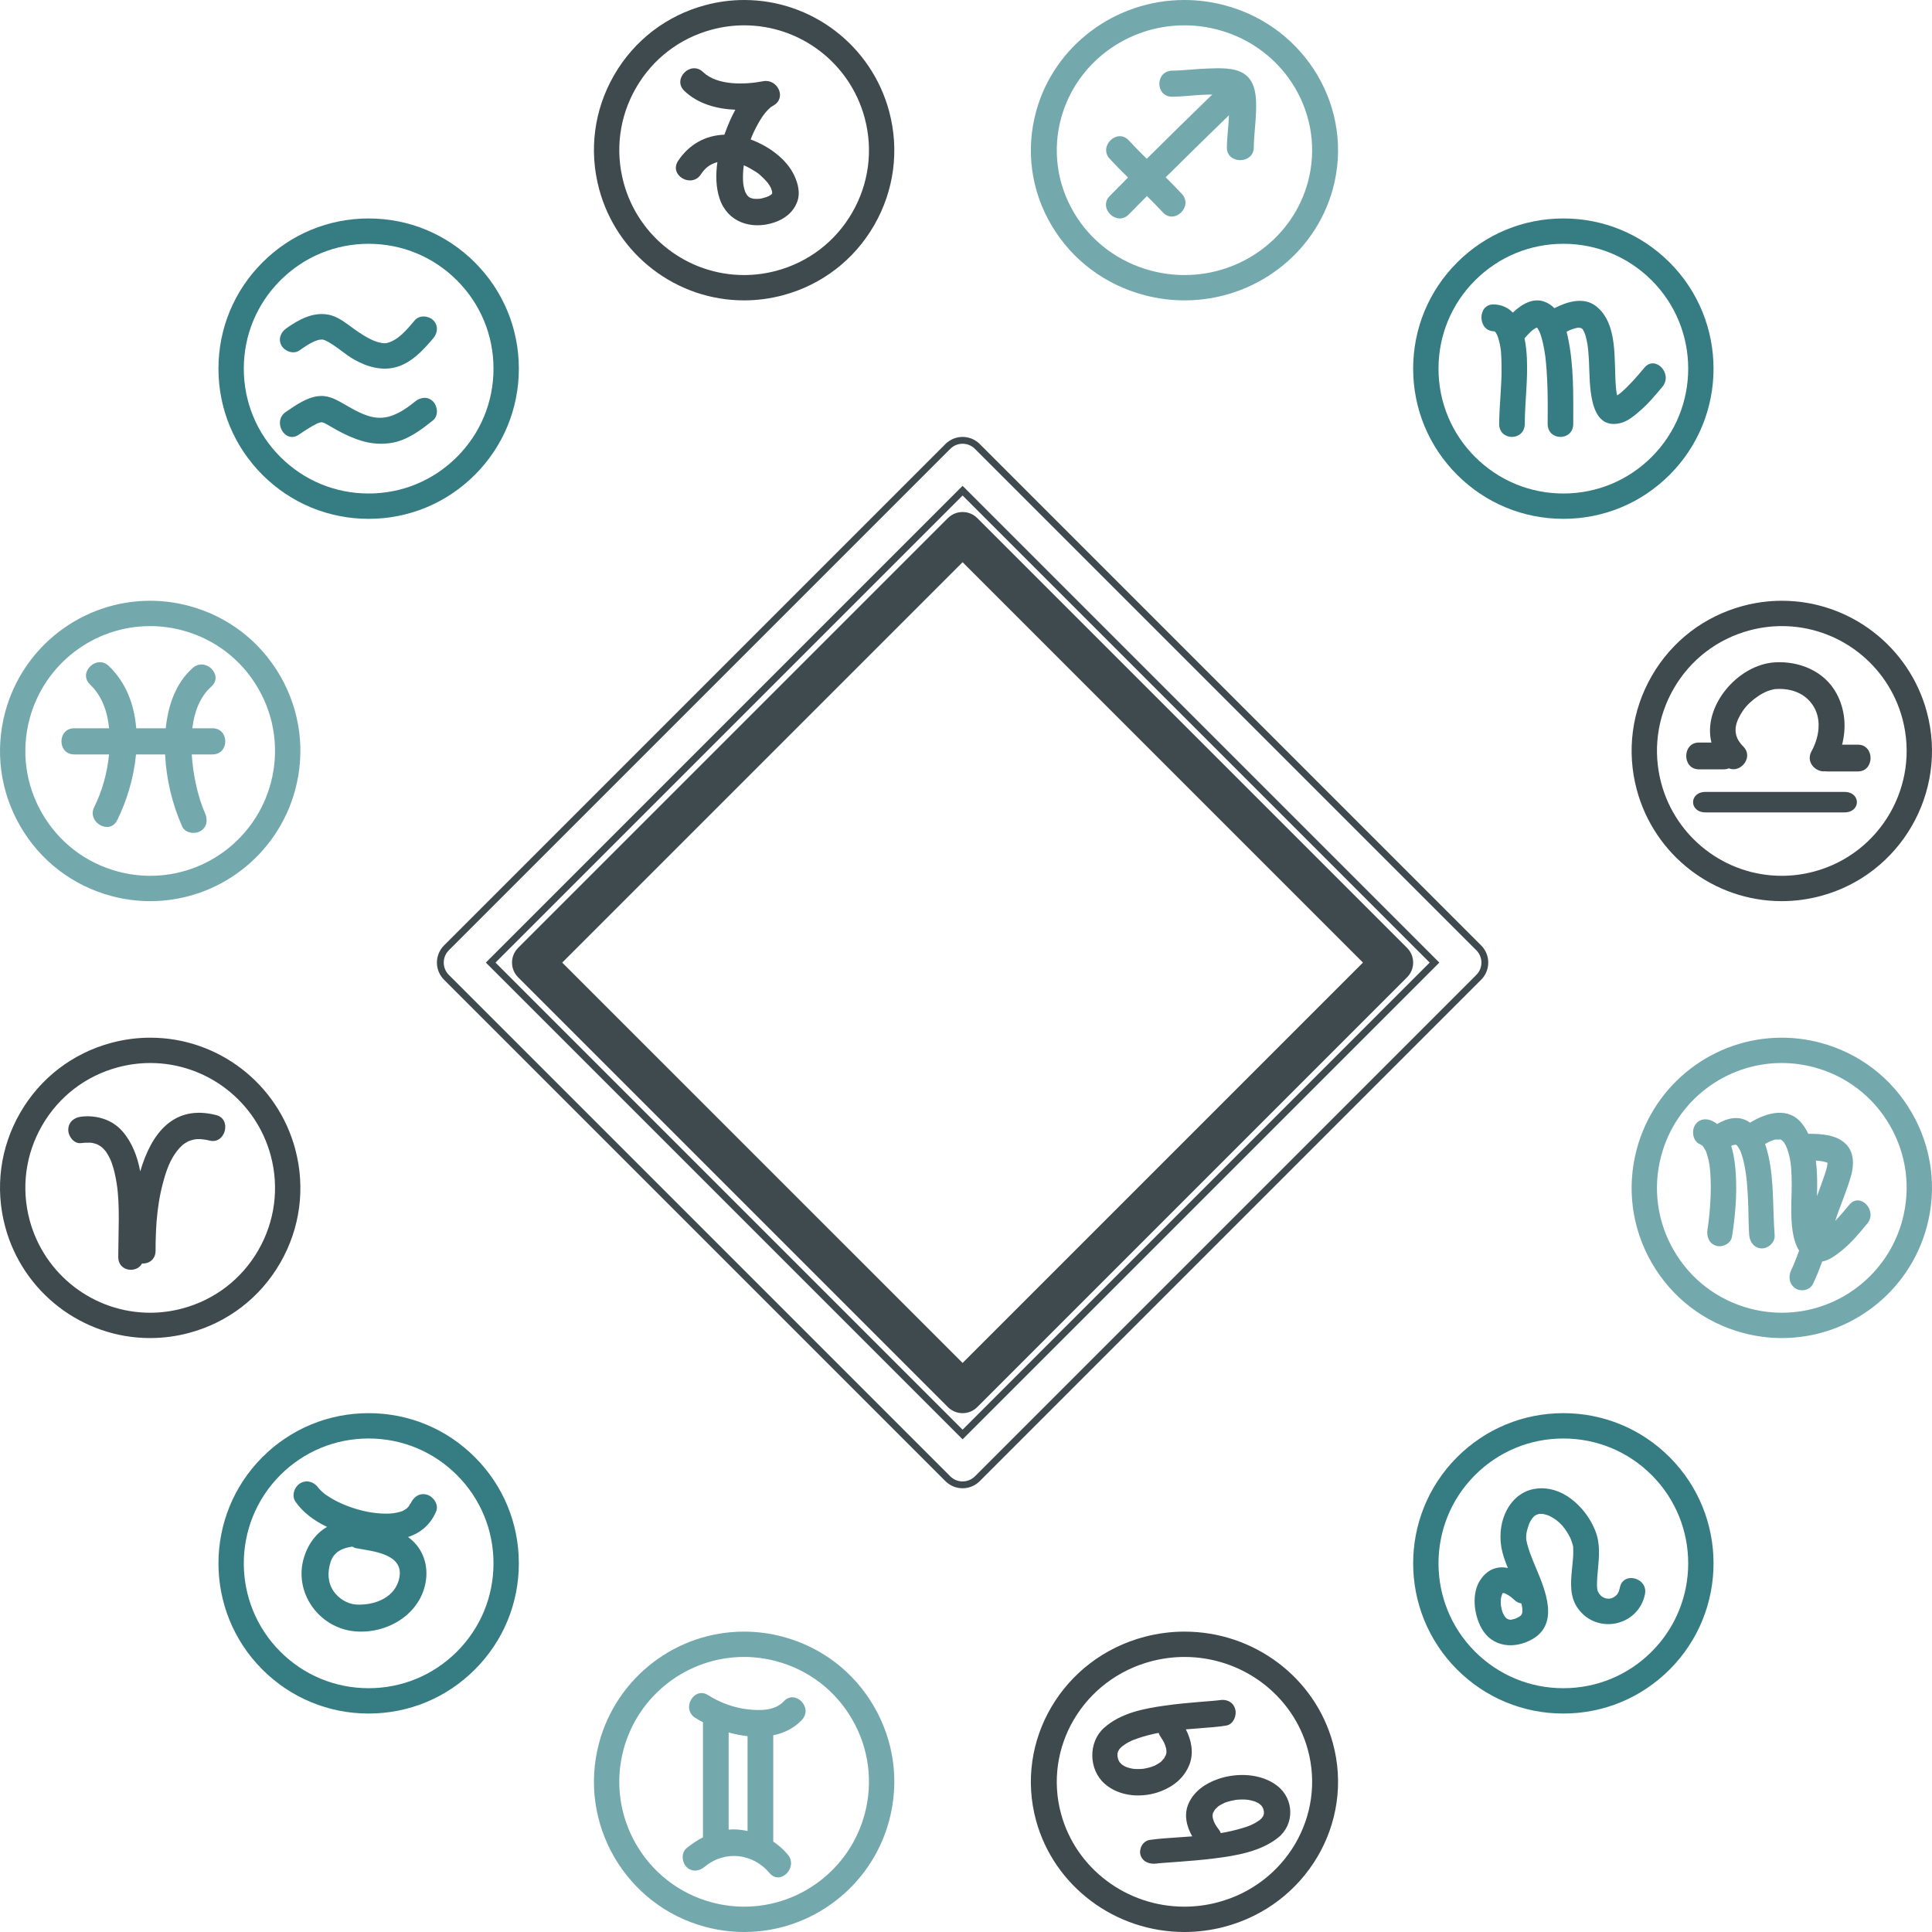 <svg width="283" height="283" viewBox="0 0 283 283" fill="none" xmlns="http://www.w3.org/2000/svg">
<path d="M216.07 41.068C219.526 37.614 224.119 35.712 229.005 35.712C233.892 35.712 238.485 37.614 241.94 41.068C249.072 48.199 249.072 59.801 241.94 66.932C238.485 70.385 233.892 72.288 229.005 72.288C224.119 72.288 219.526 70.385 216.07 66.932C212.615 63.477 210.713 58.885 210.713 54C210.713 49.115 212.615 44.523 216.07 41.068ZM229.005 76C234.883 76 240.409 73.712 244.565 69.556C253.145 60.978 253.145 47.022 244.565 38.444C240.409 34.288 234.883 32 229.005 32C223.127 32 217.601 34.288 213.445 38.444C209.289 42.599 207 48.123 207 54C207 59.876 209.289 65.401 213.445 69.556C217.601 73.712 223.127 76 229.005 76Z" fill="#367D83"/>
<path d="M155.442 17.268C157.629 9.286 165.051 3.711 173.491 3.711C175.12 3.711 176.753 3.922 178.343 4.339C188.302 6.948 194.234 16.994 191.565 26.732C189.378 34.714 181.956 40.289 173.516 40.289C171.887 40.289 170.254 40.078 168.664 39.661C163.839 38.397 159.807 35.372 157.31 31.142C154.813 26.913 154.149 21.985 155.442 17.268ZM167.681 43.246C169.593 43.746 171.555 44 173.516 44C183.671 44 192.6 37.295 195.231 27.693C198.441 15.979 191.306 3.894 179.325 0.755C177.414 0.254 175.451 0 173.491 0C163.336 0 154.407 6.706 151.776 16.307C150.221 21.982 151.019 27.91 154.023 32.998C157.027 38.086 161.878 41.725 167.681 43.246Z" fill="#73A9AD"/>
<path d="M93.169 12.858C95.61 8.629 99.552 5.603 104.268 4.339C105.824 3.922 107.42 3.711 109.012 3.711C117.263 3.711 124.519 9.286 126.657 17.268C127.921 21.985 127.272 26.913 124.831 31.142C122.389 35.372 118.448 38.397 113.731 39.661C112.176 40.078 110.58 40.289 108.987 40.289C100.737 40.289 93.481 34.714 91.342 26.732C90.079 22.015 90.727 17.088 93.169 12.858ZM108.987 44C110.904 44 112.823 43.746 114.691 43.246C120.365 41.725 125.107 38.086 128.044 32.998C130.981 27.91 131.761 21.982 130.241 16.307C127.669 6.706 118.939 0 109.012 0C107.096 0 105.176 0.254 103.308 0.755C97.635 2.276 92.892 5.914 89.955 11.002C87.018 16.09 86.239 22.018 87.759 27.693C90.331 37.295 99.06 44 108.987 44Z" fill="#3F4A4E"/>
<path d="M41.068 41.068C44.523 37.614 49.115 35.712 54 35.712C58.885 35.712 63.477 37.614 66.932 41.068C70.386 44.523 72.288 49.115 72.288 54C72.288 58.885 70.385 63.477 66.932 66.932C63.477 70.385 58.885 72.288 54 72.288C49.115 72.288 44.523 70.385 41.068 66.932C37.614 63.477 35.712 58.885 35.712 54C35.712 49.115 37.614 44.523 41.068 41.068ZM54 76C59.876 76 65.401 73.712 69.556 69.556C73.712 65.401 76 59.876 76 54C76 48.123 73.712 42.599 69.556 38.444C65.401 34.288 59.876 32 54 32C48.124 32 42.599 34.288 38.444 38.444C34.288 42.599 32 48.123 32 54C32 59.876 34.288 65.401 38.444 69.556C42.599 73.712 48.124 76 54 76Z" fill="#367D83"/>
<path d="M4.343 105.268C6.481 97.286 13.736 91.711 21.987 91.711C23.58 91.711 25.176 91.922 26.732 92.339C31.448 93.603 35.39 96.628 37.831 100.858C40.273 105.088 40.921 110.015 39.658 114.732C37.519 122.715 30.263 128.289 22.013 128.289C20.42 128.289 18.823 128.078 17.268 127.661C12.552 126.397 8.61 123.372 6.169 119.142C3.727 114.913 3.079 109.985 4.343 105.268ZM16.308 131.245C18.177 131.746 20.096 132 22.013 132C31.94 132 40.669 125.295 43.241 115.693C44.762 110.018 43.981 104.091 41.044 99.002C38.107 93.914 33.365 90.275 27.692 88.755C25.823 88.254 23.904 88 21.987 88C12.061 88 3.331 94.706 0.759 104.307C-0.761 109.982 0.019 115.909 2.955 120.997C5.892 126.086 10.634 129.725 16.308 131.245Z" fill="#73A9AD"/>
<path d="M26.732 191.661C25.176 192.078 23.58 192.289 21.987 192.289C13.736 192.289 6.481 186.714 4.343 178.732C3.079 174.015 3.727 169.088 6.169 164.859C8.61 160.629 12.552 157.603 17.268 156.34C18.823 155.923 20.419 155.711 22.013 155.711C30.263 155.711 37.519 161.286 39.658 169.268C40.921 173.986 40.273 178.913 37.832 183.142C35.39 187.372 31.448 190.397 26.732 191.661ZM41.044 184.998C43.981 179.91 44.762 173.982 43.241 168.307C40.669 158.706 31.94 152 22.013 152C20.096 152 18.177 152.254 16.308 152.755C10.634 154.276 5.892 157.915 2.955 163.003C0.019 168.091 -0.761 174.018 0.759 179.693C3.331 189.294 12.061 196 21.987 196C23.904 196 25.824 195.746 27.692 195.246C33.365 193.725 38.107 190.086 41.044 184.998Z" fill="#3F4A4E"/>
<path d="M66.93 241.932C63.475 245.386 58.881 247.289 53.995 247.289C49.108 247.289 44.515 245.386 41.06 241.932C33.928 234.801 33.928 223.199 41.06 216.068C44.515 212.614 49.108 210.711 53.995 210.711C58.881 210.711 63.475 212.614 66.93 216.068C70.385 219.522 72.287 224.115 72.287 229C72.287 233.885 70.385 238.478 66.93 241.932ZM53.995 207C48.117 207 42.591 209.288 38.435 213.443C29.855 222.022 29.855 235.979 38.435 244.557C42.591 248.712 48.117 251 53.995 251C59.873 251 65.399 248.712 69.555 244.557C73.711 240.402 76 234.877 76 229C76 223.123 73.711 217.599 69.555 213.443C65.399 209.288 59.873 207 53.995 207Z" fill="#367D83"/>
<path d="M126.657 265.732C124.518 273.715 117.261 279.289 109.009 279.289C107.416 279.289 105.82 279.078 104.264 278.661C94.526 276.052 88.727 266.007 91.336 256.268C93.475 248.286 100.732 242.711 108.984 242.711C110.577 242.711 112.173 242.922 113.728 243.339C118.446 244.603 122.389 247.628 124.83 251.859C127.273 256.088 127.921 261.015 126.657 265.732ZM114.689 239.755C112.82 239.254 110.901 239 108.984 239C99.055 239 90.325 245.706 87.752 255.307C84.613 267.022 91.59 279.107 103.304 282.245C105.173 282.746 107.092 283 109.009 283C118.937 283 127.669 276.295 130.241 266.693C131.761 261.018 130.981 255.091 128.044 250.002C125.107 244.914 120.364 241.275 114.689 239.755Z" fill="#73A9AD"/>
<path d="M178.341 278.661C176.75 279.078 175.117 279.289 173.487 279.289C165.046 279.289 157.623 273.715 155.435 265.732C152.766 255.994 158.699 245.948 168.66 243.339C170.25 242.922 171.883 242.711 173.513 242.711C181.954 242.711 189.377 248.286 191.564 256.268C194.233 266.006 188.301 276.052 178.341 278.661ZM173.513 239C171.552 239 169.588 239.254 167.678 239.755C155.695 242.894 148.559 254.978 151.769 266.693C154.401 276.295 163.332 283 173.487 283C175.448 283 177.411 282.746 179.323 282.245C191.305 279.106 198.442 267.022 195.231 255.307C192.599 245.706 183.669 239 173.513 239Z" fill="#3F4A4E"/>
<path d="M241.938 241.932C238.482 245.386 233.887 247.289 229 247.289C224.113 247.289 219.518 245.386 216.062 241.932C208.928 234.802 208.928 223.199 216.062 216.069C219.518 212.614 224.113 210.712 229 210.712C233.887 210.712 238.482 212.614 241.938 216.069C249.072 223.199 249.072 234.802 241.938 241.932ZM229 207C223.121 207 217.593 209.289 213.436 213.444C204.855 222.022 204.855 235.979 213.436 244.557C217.593 248.712 223.121 251 229 251C234.88 251 240.407 248.712 244.564 244.557C253.145 235.979 253.145 222.022 244.564 213.444C240.407 209.289 234.88 207 229 207Z" fill="#367D83"/>
<path d="M278.657 178.732C276.519 186.715 269.263 192.289 261.013 192.289C259.42 192.289 257.824 192.078 256.269 191.662C251.552 190.397 247.61 187.372 245.169 183.142C242.727 178.913 242.079 173.985 243.342 169.268C245.481 161.286 252.737 155.711 260.987 155.711C262.58 155.711 264.177 155.923 265.732 156.339C270.448 157.603 274.39 160.629 276.831 164.858C279.273 169.088 279.921 174.015 278.657 178.732ZM280.045 163.002C277.108 157.915 272.365 154.275 266.692 152.755C264.824 152.254 262.905 152 260.987 152C251.06 152 242.331 158.706 239.759 168.307C238.238 173.982 239.019 179.909 241.956 184.998C244.893 190.086 249.635 193.725 255.309 195.246C257.177 195.746 259.096 196 261.013 196C270.94 196 279.669 189.295 282.241 179.693C283.761 174.018 282.981 168.091 280.045 163.002Z" fill="#73A9AD"/>
<path d="M256.272 92.339C257.827 91.922 259.424 91.711 261.017 91.711C269.268 91.711 276.525 97.286 278.664 105.268C281.273 115.006 275.474 125.051 265.736 127.661C264.181 128.078 262.585 128.289 260.991 128.289C252.739 128.289 245.482 122.714 243.343 114.732C242.079 110.015 242.728 105.088 245.17 100.858C247.612 96.628 251.554 93.603 256.272 92.339ZM241.956 99.002C239.019 104.091 238.238 110.018 239.759 115.693C242.332 125.295 251.062 132 260.991 132C262.908 132 264.828 131.746 266.696 131.246C278.411 128.106 285.387 116.021 282.248 104.307C279.675 94.706 270.945 88 261.017 88C259.099 88 257.18 88.254 255.312 88.755C249.636 90.275 244.894 93.914 241.956 99.002Z" fill="#3F4A4E"/>
<path d="M165.342 31.412C166.225 30.509 167.115 29.614 168.005 28.717C168.797 29.501 169.579 30.293 170.334 31.11C172.034 32.949 174.812 30.237 173.121 28.407C172.353 27.575 171.555 26.769 170.749 25.972C173.819 22.919 176.917 19.892 180.025 16.875C179.965 18.455 179.731 20.031 179.714 21.613C179.688 24.078 183.63 24.075 183.656 21.613C183.674 19.864 183.932 18.12 183.984 16.371C184.04 14.477 184.045 12.061 182.289 10.842C180.822 9.825 178.493 9.99 176.789 10.042C175.1 10.094 173.416 10.331 171.728 10.349C169.187 10.375 169.185 14.197 171.728 14.17C173.092 14.156 174.459 13.983 175.82 13.907C176.403 13.874 176.987 13.855 177.571 13.849C174.356 16.969 171.152 20.099 167.975 23.256C167.08 22.375 166.194 21.485 165.342 20.563C163.643 18.724 160.864 21.436 162.555 23.265C163.42 24.202 164.322 25.106 165.232 26.001C164.337 26.902 163.442 27.802 162.555 28.709C160.807 30.496 163.59 33.203 165.342 31.412Z" fill="#73A9AD"/>
<path d="M218.812 48.527L218.869 48.53L218.956 48.573L219.07 48.673L219.085 48.692C219.141 48.783 219.194 48.876 219.245 48.969L219.367 49.234C219.401 49.335 219.435 49.438 219.467 49.54C219.91 50.973 219.915 51.972 219.947 53.594C220 56.438 219.616 59.258 219.6 62.096C219.587 64.635 223.336 64.634 223.349 62.096C223.365 58.891 223.81 55.717 223.66 52.504C223.617 51.584 223.52 50.558 223.315 49.557C223.607 49.218 223.911 48.891 224.234 48.583C224.307 48.514 224.381 48.448 224.457 48.383L224.498 48.351C224.677 48.216 224.868 48.1 225.064 47.994L225.125 47.978L225.171 48.023L225.204 48.058L225.205 48.058C225.292 48.191 225.367 48.332 225.441 48.474C225.478 48.549 225.515 48.625 225.55 48.703L225.571 48.747C225.901 49.62 226.09 50.553 226.245 51.476C226.284 51.706 226.318 51.939 226.351 52.171L226.359 52.23C226.371 52.334 226.383 52.438 226.394 52.542C226.458 53.092 226.504 53.644 226.544 54.197C226.621 55.229 226.662 56.263 226.687 57.297C226.727 58.897 226.704 60.496 226.702 62.096C226.7 64.635 230.448 64.635 230.451 62.096C230.455 57.825 230.555 53.467 229.638 49.276C229.588 49.05 229.532 48.821 229.471 48.592L229.522 48.569C229.66 48.498 229.798 48.429 229.937 48.361L230.021 48.328C230.259 48.232 230.502 48.154 230.748 48.085C230.847 48.057 230.948 48.036 231.05 48.015C231.156 48.006 231.263 48.003 231.37 48.006C231.413 48.016 231.496 48.032 231.577 48.051L231.713 48.119L231.82 48.228L231.847 48.26L231.921 48.38C231.966 48.457 232.008 48.536 232.048 48.616C232.079 48.699 232.179 48.944 232.209 49.037C232.349 49.478 232.443 49.935 232.521 50.391C232.536 50.474 232.572 50.732 232.59 50.861C232.609 51.032 232.628 51.203 232.645 51.374C232.694 51.901 232.726 52.43 232.754 52.959C232.918 56.013 232.569 63.133 237.355 61.976C238.4 61.723 239.313 60.96 240.123 60.27C241.372 59.204 242.459 57.921 243.513 56.651C245.094 54.747 242.454 51.95 240.863 53.868C239.805 55.142 238.713 56.404 237.472 57.486L237.38 57.562C237.3 57.624 237.22 57.684 237.139 57.743C237.054 57.805 236.967 57.863 236.879 57.919C236.847 57.781 236.819 57.641 236.794 57.502C236.78 57.427 236.755 57.245 236.739 57.131C236.722 56.963 236.706 56.794 236.692 56.625C236.374 52.841 237.076 47.442 233.8 44.858C231.979 43.422 229.529 44.199 227.689 45.14C227.3 44.753 226.847 44.435 226.31 44.221C224.591 43.537 222.907 44.548 221.595 45.793C220.911 45.083 220.007 44.625 218.812 44.59C216.393 44.52 216.4 48.457 218.812 48.527Z" fill="#367D83"/>
<path d="M248.853 112.691H252.484C252.774 112.691 253.029 112.635 253.251 112.539C254.952 113.283 256.927 110.918 255.351 109.343C254.572 108.565 254.234 107.805 254.224 106.933C254.214 106.007 254.677 105.039 255.31 104.096C255.858 103.279 256.714 102.521 257.531 101.971C257.974 101.672 258.539 101.375 258.881 101.243C259.144 101.143 259.415 101.068 259.687 101C259.78 100.978 259.873 100.962 259.966 100.945C259.97 100.948 260.033 100.944 260.158 100.931C262.486 100.784 264.584 101.628 265.71 103.57C266.828 105.498 266.478 107.993 265.349 110.05C264.47 111.651 265.972 113.13 267.325 112.98C267.416 112.991 267.51 113 267.609 113H272.147C274.618 113 274.618 109.079 272.147 109.079H269.832C270.47 106.588 270.289 103.954 269.019 101.591C267.243 98.285 263.509 96.798 259.966 97.022C254.505 97.368 249.36 103.497 250.694 108.769H248.853C246.382 108.769 246.382 112.691 248.853 112.691Z" fill="#3F4A4E"/>
<path d="M270.168 116H249.832C247.389 116 247.389 119 249.832 119H270.168C272.611 119 272.611 116 270.168 116Z" fill="#3F4A4E"/>
<path d="M267.709 170.457C267.723 170.127 267.642 170.824 267.61 170.959C267.525 171.323 267.407 171.679 267.29 172.034C266.935 173.105 266.54 174.158 266.149 175.215C266.168 174.588 266.185 173.962 266.182 173.335C266.176 172.242 266.13 171.115 265.985 170.006C266.318 170.027 266.623 170.054 266.848 170.093C267.094 170.136 267.335 170.203 267.573 170.279L267.714 170.336L267.709 170.457ZM270.887 176.473C270.223 177.28 269.545 178.082 268.825 178.839C269.545 176.591 270.534 174.436 271.16 172.161C271.598 170.572 271.592 168.74 270.345 167.538C268.931 166.175 266.727 166.089 264.88 166.075C264.638 165.581 264.353 165.107 264.015 164.661C262.021 162.03 258.752 162.964 256.35 164.45L256.202 164.346C254.662 163.348 252.99 163.788 251.535 164.64C251.306 164.467 251.059 164.315 250.791 164.189C249.866 163.751 248.794 163.902 248.243 164.886C247.77 165.729 247.985 167.111 248.911 167.549C248.979 167.581 249.34 167.812 249.292 167.752C249.395 167.849 249.487 167.956 249.577 168.066C249.419 167.885 249.752 168.385 249.788 168.456C250.004 168.865 249.876 168.596 250.026 169.056C250.454 170.366 250.523 171.429 250.577 172.8C250.631 174.171 250.574 175.546 250.474 176.913C250.427 177.564 250.361 178.213 250.287 178.861C250.275 178.956 250.264 179.052 250.252 179.148L250.233 179.286C250.196 179.556 250.156 179.826 250.113 180.096C249.949 181.142 250.359 182.187 251.414 182.489C252.315 182.748 253.541 182.179 253.706 181.131C254.175 178.147 254.442 175.095 254.267 172.072C254.192 170.779 254.024 169.249 253.585 167.856L253.679 167.8L253.759 167.778C253.853 167.742 253.949 167.715 254.045 167.691L254.239 167.673L254.285 167.686L254.289 167.686L254.321 167.705L254.363 167.729L254.374 167.74L254.46 167.829C254.499 167.882 254.629 168.047 254.67 168.113C254.763 168.266 254.842 168.428 254.92 168.589L254.98 168.71L255.009 168.792C255.316 169.618 255.499 170.492 255.65 171.36C255.681 171.537 255.707 171.715 255.734 171.893C255.748 171.99 255.762 172.087 255.775 172.184L255.788 172.287C255.847 172.781 255.892 173.277 255.932 173.774C256.011 174.745 256.055 175.719 256.089 176.693C256.138 178.101 256.118 179.516 256.224 180.921C256.303 181.978 257.01 182.867 258.087 182.867C259.042 182.867 260.029 181.979 259.95 180.921C259.656 177.031 259.885 173.14 259.042 169.301C258.916 168.727 258.755 168.144 258.548 167.579C258.822 167.411 259.086 167.264 259.316 167.167C259.621 167.037 259.939 166.947 260.261 166.875C259.903 166.955 260.804 166.952 260.691 166.887L260.835 166.925L260.859 166.931L260.905 166.957L261.088 167.088C261.157 167.156 261.222 167.226 261.286 167.298L261.303 167.318C261.379 167.432 261.447 167.552 261.514 167.67C261.577 167.783 261.632 167.901 261.686 168.019C261.603 167.843 261.779 168.261 261.794 168.304C262.31 169.794 262.362 170.785 262.431 172.297C262.507 173.985 262.371 175.668 262.382 177.356C262.394 179.168 262.527 181.598 263.531 183.192C263.184 184.172 262.805 185.139 262.361 186.083C261.913 187.035 262.107 188.18 263.029 188.744C263.857 189.251 265.13 188.998 265.578 188.046C266.079 186.98 266.516 185.892 266.915 184.789C267.999 184.592 268.998 183.812 269.824 183.145C271.21 182.026 272.384 180.604 273.523 179.225C275.081 177.333 272.458 174.568 270.887 176.473Z" fill="#73A9AD"/>
<path d="M222.993 236.131L222.99 236.162C222.962 236.308 222.916 236.448 222.867 236.588C222.942 236.372 222.746 236.666 222.73 236.681C222.57 236.824 222.558 236.834 222.695 236.711C222.544 236.817 222.374 236.901 222.212 236.988L222.027 237.076L221.906 237.121C221.811 237.155 221.401 237.236 221.373 237.256L221.198 237.258C221.218 237.251 221.065 237.225 220.929 237.195C220.86 237.165 220.775 237.126 220.728 237.098L220.706 237.083L220.592 236.974L220.454 236.824C220.342 236.662 220.248 236.489 220.159 236.314L220.133 236.264L220.114 236.212C220.044 236.019 219.99 235.82 219.939 235.621C219.92 235.541 219.876 235.271 219.857 235.178C219.847 235.046 219.84 234.913 219.836 234.78C219.832 234.619 219.838 234.458 219.847 234.297L219.851 234.198L219.869 234.107C219.903 233.926 219.955 233.746 220.012 233.57L220.015 233.561L220.073 233.452L220.149 233.334L220.184 233.334L220.289 233.363C220.366 233.384 220.412 233.393 220.44 233.397C220.47 233.415 220.517 233.441 220.597 233.482C221.234 233.804 221.401 233.98 221.847 234.383C222.166 234.672 222.513 234.824 222.857 234.874C222.898 235.079 222.97 235.489 222.98 235.488C222.999 235.702 223 235.917 222.993 236.131ZM237.282 232.525C237.112 233.331 236.911 233.646 236.343 233.982C235.9 234.244 235.34 234.222 234.938 234.024C234.637 233.875 234.486 233.766 234.286 233.489C234.198 233.366 234.115 233.235 234.038 233.104C234.109 233.211 234.033 233.013 233.986 232.883L233.935 232.469C233.922 232.236 233.928 232.002 233.933 231.769C233.944 231.172 234.004 230.575 234.058 229.981C234.246 227.959 234.437 226.032 233.633 224.11C232.864 222.27 231.682 220.719 230.09 219.519C227.129 217.286 223.126 217.386 221.016 220.682C219.906 222.416 219.573 224.653 219.919 226.65C220.097 227.672 220.465 228.691 220.873 229.673C219.423 229.389 217.981 229.774 216.89 231.354C215.51 233.352 215.887 236.435 216.983 238.453C218.542 241.322 221.819 241.606 224.453 240.109C228.433 237.847 226.358 232.922 225.011 229.724C224.708 229.005 224.377 228.209 224.089 227.409C223.947 227.014 223.825 226.612 223.717 226.206C223.666 226.017 223.628 225.826 223.589 225.635L223.573 225.555L223.564 225.42C223.501 224.644 223.721 223.939 224.03 223.104C224.061 223.019 224.314 222.593 224.476 222.35C224.372 222.51 224.668 222.157 224.688 222.137L224.755 222.068L224.822 222.023C224.917 221.958 225.018 221.904 225.121 221.853C224.955 221.941 225.298 221.802 225.371 221.782L225.449 221.76L225.478 221.758C225.635 221.745 225.794 221.752 225.951 221.758L226.002 221.76L226.087 221.777C226.251 221.809 226.412 221.857 226.572 221.904L226.889 222.021C227.008 222.079 227.125 222.139 227.241 222.201C228.453 222.856 229.292 223.843 229.982 225.207C230.077 225.394 230.197 225.712 230.315 226.103C230.478 226.635 230.434 226.499 230.45 226.975C230.483 227.977 230.347 228.987 230.252 229.981C230.066 231.946 229.935 233.941 231.144 235.616C233.927 239.473 239.962 238.232 240.952 233.541C241.459 231.138 237.791 230.116 237.282 232.525Z" fill="#367D83"/>
<path d="M169.703 258.312C169.579 258.392 169.451 258.463 169.322 258.533C169.237 258.579 169.187 258.608 169.157 258.626L169.088 258.654C168.806 258.77 168.514 258.859 168.221 258.939C168.11 258.97 167.55 259.073 167.532 259.086C167.269 259.116 167.006 259.13 166.741 259.134C166.59 259.136 166.438 259.129 166.286 259.122C166.231 259.119 165.994 259.091 165.894 259.081C165.655 259.036 165.42 258.977 165.187 258.906C165.111 258.882 165.035 258.855 164.96 258.827C165.067 258.866 164.791 258.748 164.726 258.713C164.605 258.647 164.49 258.572 164.376 258.496L164.34 258.472L164.325 258.459C164.224 258.37 164.133 258.271 164.041 258.17L164.011 258.138L163.934 258.006L163.813 257.768C163.789 257.691 163.767 257.614 163.745 257.536C163.733 257.49 163.706 257.33 163.692 257.26C163.688 257.171 163.686 257.081 163.686 256.991L163.7 256.831C163.721 256.736 163.746 256.643 163.774 256.551L163.793 256.513C163.825 256.447 163.983 256.213 163.997 256.18C164.122 256.036 164.26 255.904 164.4 255.776C164.212 255.954 164.81 255.489 164.935 255.412C165.174 255.264 165.423 255.139 165.675 255.017L165.993 254.878C166.215 254.789 166.442 254.711 166.667 254.633C167.71 254.275 168.72 254.021 169.722 253.83C169.766 253.996 169.833 254.156 169.933 254.304C170.45 255.069 170.636 255.408 170.813 256.116C170.822 256.156 170.842 256.292 170.854 256.376C170.858 256.479 170.859 256.581 170.858 256.685V256.758C170.833 256.896 170.794 257.031 170.751 257.165C170.798 256.993 170.648 257.321 170.539 257.532C170.497 257.56 170.208 257.923 170.122 258.006L169.977 258.127C169.887 258.191 169.795 258.253 169.703 258.312ZM174.244 258.433C174.89 256.738 174.511 254.885 173.705 253.318C174.405 253.258 175.118 253.204 175.853 253.146C177.12 253.045 178.39 252.964 179.645 252.755C180.646 252.588 181.187 251.311 180.941 250.382C180.651 249.287 179.656 248.869 178.659 249.035L178.592 249.047L178.448 249.063C178.198 249.092 177.947 249.115 177.696 249.138C177.026 249.199 176.354 249.248 175.682 249.302C173.998 249.436 172.318 249.602 170.644 249.837C167.547 250.27 164.161 250.917 161.721 253.098C159.369 255.2 159.458 259.208 161.803 261.277C164.033 263.245 167.414 263.405 170.074 262.373C171.93 261.652 173.501 260.383 174.244 258.433Z" fill="#3F4A4E"/>
<path d="M185.124 265.728C185.101 265.816 185.075 265.903 185.046 265.988L185.026 266.024C184.992 266.085 184.827 266.303 184.813 266.333C184.682 266.467 184.537 266.589 184.39 266.708C184.586 266.543 183.96 266.975 183.83 267.046C183.58 267.183 183.318 267.301 183.055 267.413L182.721 267.542C182.488 267.625 182.252 267.698 182.015 267.77C180.922 268.102 179.865 268.338 178.815 268.515C178.769 268.361 178.698 268.212 178.593 268.074C178.052 267.365 177.857 267.05 177.673 266.393C177.662 266.355 177.642 266.229 177.629 266.152C177.625 266.056 177.624 265.96 177.625 265.864V265.796C177.651 265.668 177.692 265.542 177.737 265.419C177.687 265.578 177.844 265.274 177.958 265.077C178.003 265.052 178.306 264.714 178.396 264.637L178.548 264.526C178.643 264.466 178.738 264.409 178.835 264.353C178.964 264.279 179.1 264.214 179.234 264.148C179.322 264.105 179.376 264.078 179.406 264.062L179.479 264.037C179.774 263.929 180.08 263.846 180.387 263.771C180.505 263.742 181.091 263.647 181.109 263.634C181.384 263.607 181.66 263.594 181.937 263.591C182.096 263.588 182.255 263.594 182.414 263.601C182.472 263.604 182.721 263.63 182.825 263.64C183.075 263.682 183.322 263.736 183.566 263.802C183.646 263.824 183.725 263.85 183.804 263.876C183.692 263.839 183.98 263.949 184.049 263.981C184.176 264.041 184.296 264.112 184.416 264.183L184.454 264.205L184.468 264.216C184.574 264.299 184.67 264.393 184.766 264.485L184.797 264.516L184.878 264.638L185.005 264.858C185.03 264.93 185.053 265.001 185.076 265.074C185.089 265.117 185.117 265.265 185.132 265.33C185.136 265.413 185.138 265.497 185.138 265.58L185.124 265.728ZM187.111 261.6C184.774 259.773 181.233 259.623 178.446 260.583C176.503 261.252 174.856 262.43 174.077 264.241C173.401 265.815 173.798 267.537 174.642 268.99C173.909 269.046 173.162 269.096 172.392 269.151C171.066 269.244 169.735 269.319 168.419 269.513C167.371 269.669 166.804 270.854 167.062 271.717C167.365 272.733 168.407 273.122 169.452 272.967L169.523 272.957L169.673 272.942C169.936 272.915 170.198 272.893 170.461 272.872C171.163 272.815 171.867 272.769 172.571 272.72C174.335 272.595 176.095 272.441 177.849 272.224C181.094 271.821 184.641 271.22 187.197 269.196C189.662 267.243 189.568 263.522 187.111 261.6Z" fill="#3F4A4E"/>
<path d="M109.504 268.205C109.153 268.133 108.798 268.073 108.437 268.03C107.864 267.961 107.295 267.957 106.732 268.005V253.773C107.638 254.026 108.572 254.213 109.504 254.314V268.205ZM114.807 249.209C113.535 250.568 111.493 250.601 109.566 250.39C107.514 250.165 105.443 249.396 103.721 248.302C101.656 246.988 99.768 250.312 101.822 251.618C102.182 251.847 102.567 252.069 102.97 252.281V269.067L102.973 269.127C102.108 269.571 101.293 270.12 100.551 270.741C99.756 271.405 99.879 272.772 100.551 273.457C101.329 274.252 102.418 274.12 103.211 273.457C106.166 270.984 110.275 271.46 112.728 274.367C114.314 276.247 116.963 273.517 115.389 271.651C114.755 270.901 114.041 270.273 113.266 269.757V254.185C114.862 253.86 116.322 253.151 117.467 251.925C119.141 250.134 116.485 247.413 114.807 249.209Z" fill="#73A9AD"/>
<path d="M58.519 230.97C58.011 234.059 54.791 235.191 52.167 235.034C50.894 234.958 49.604 234.151 48.886 233.113C47.988 231.812 47.957 230.309 48.414 228.835C48.883 227.321 50.148 226.743 51.615 226.546C51.786 226.663 51.98 226.749 52.194 226.788C54.594 227.226 59.072 227.603 58.519 230.97ZM62.524 218.937C61.397 218.626 60.521 219.323 60.113 220.315C60.284 219.898 59.823 220.678 59.926 220.594C59.844 220.688 59.757 220.779 59.667 220.867L59.596 220.939L59.538 220.98C58.961 221.388 58.867 221.394 58.025 221.589C56.958 221.837 55.086 221.702 53.793 221.439C52.203 221.116 50.718 220.6 49.412 219.948C48.765 219.625 48.143 219.248 47.553 218.827L47.502 218.791L47.395 218.699C47.268 218.593 47.149 218.48 47.029 218.366C46.917 218.26 46.813 218.144 46.709 218.029L46.691 218.009L46.669 217.976C46.061 217.095 44.962 216.693 43.985 217.268C43.117 217.781 42.672 219.082 43.282 219.966C44.395 221.579 46.062 222.782 47.91 223.661C46.269 224.605 45.121 226.21 44.541 228.084C42.945 233.229 46.691 238.432 51.898 238.951C56.429 239.402 61.304 236.733 62.3 232.018C62.858 229.378 61.99 226.748 59.794 225.16L59.77 225.144C61.553 224.555 63.059 223.39 63.894 221.363C64.304 220.369 63.459 219.196 62.524 218.937Z" fill="#367D83"/>
<path d="M31.675 163.339C25.374 161.724 22.142 166.107 20.539 171.589L20.526 171.514C20.122 169.391 19.33 167.299 17.912 165.688C16.383 163.951 14.049 163.299 11.854 163.575C10.851 163.702 10 164.359 10 165.509C10 166.467 10.848 167.569 11.854 167.442C12.306 167.386 12.752 167.361 13.206 167.381C13.279 167.384 13.352 167.393 13.425 167.4C13.45 167.405 13.497 167.414 13.572 167.427C13.785 167.47 13.993 167.539 14.198 167.61L14.24 167.624L14.33 167.672C14.514 167.765 14.686 167.881 14.856 167.999L14.873 168.012C14.941 168.072 15.008 168.132 15.072 168.196C15.223 168.341 15.36 168.501 15.495 168.663L15.517 168.689L15.585 168.793C15.709 168.977 15.818 169.17 15.925 169.365C16.036 169.565 16.133 169.773 16.227 169.982L16.266 170.074C16.301 170.165 16.335 170.256 16.367 170.349C16.712 171.307 16.923 172.315 17.086 173.322C17.6 176.486 17.328 180.571 17.321 184.131C17.316 186.252 19.998 186.567 20.804 185.08C21.771 185.139 22.785 184.518 22.788 183.215C22.793 179.224 23.064 175.657 24.275 171.889C24.778 170.326 25.515 168.849 26.705 167.752L26.767 167.693L26.855 167.63C27.035 167.497 27.226 167.383 27.419 167.272C27.494 167.23 27.57 167.192 27.648 167.154L27.737 167.119C27.951 167.037 28.172 166.979 28.393 166.926C28.959 166.788 29.877 166.86 30.689 167.068C33.012 167.663 33.997 163.935 31.675 163.339Z" fill="#3F4A4E"/>
<path d="M10.879 110.51H15.972C15.717 113.193 14.956 115.908 13.802 118.22C12.699 120.43 16.05 122.374 17.157 120.155C18.548 117.367 19.601 113.954 19.924 110.51H24.185C24.352 114.129 25.22 117.763 26.683 121.064C27.108 122.022 28.509 122.233 29.341 121.751C30.333 121.178 30.463 120.086 30.038 119.128C28.965 116.71 28.272 113.472 28.088 110.51H31.121C33.626 110.51 33.626 106.676 31.121 106.676H28.17C28.452 104.354 29.231 102.116 30.962 100.564C32.819 98.897 30.063 96.194 28.214 97.852C25.693 100.114 24.618 103.392 24.281 106.676H19.956C19.671 103.227 18.472 99.976 15.933 97.55C14.133 95.83 11.383 98.539 13.186 100.261C14.985 101.98 15.745 104.291 15.981 106.676H10.879C8.374 106.676 8.374 110.51 10.879 110.51Z" fill="#73A9AD"/>
<path d="M43.861 51.333C44.694 50.75 45.562 50.132 46.544 49.825C46.646 49.795 46.751 49.773 46.855 49.75C46.739 49.785 47.149 49.734 47.187 49.734L47.237 49.734L47.357 49.766L47.674 49.876C49.178 50.589 50.43 51.854 51.883 52.671C53.814 53.76 56.058 54.408 58.245 53.711C60.415 53.019 62.037 51.229 63.457 49.559C64.123 48.777 64.237 47.676 63.457 46.905C62.772 46.23 61.435 46.122 60.768 46.905C59.618 48.257 58.298 49.903 56.593 50.262C56.166 50.352 55.26 50.134 54.639 49.859C53.699 49.443 52.826 48.87 51.989 48.28C50.759 47.413 49.578 46.351 48.037 46.08C45.774 45.681 43.724 46.845 41.941 48.093C41.098 48.684 40.701 49.719 41.259 50.66C41.748 51.484 43.014 51.927 43.861 51.333Z" fill="#367D83"/>
<path d="M43.76 63.68C44.603 63.108 45.451 62.544 46.358 62.083L46.479 62.025C46.641 61.959 46.809 61.912 46.977 61.867L47.011 61.858L47.068 61.855L47.189 61.863L47.372 61.913L47.441 61.933L47.462 61.943C47.718 62.065 47.964 62.211 48.209 62.352C48.964 62.787 49.718 63.218 50.503 63.597C52.75 64.684 54.875 65.276 57.36 64.873C59.659 64.501 61.672 62.992 63.449 61.55C64.254 60.897 64.11 59.501 63.449 58.822C62.66 58.015 61.591 58.171 60.788 58.822C59.416 59.935 57.803 61.049 56.009 61.186C54.094 61.332 52.242 60.253 50.625 59.321C49.471 58.657 48.301 57.938 46.926 58.004C45.06 58.094 43.362 59.33 41.861 60.348C39.848 61.715 41.73 65.057 43.76 63.68Z" fill="#367D83"/>
<path d="M108.868 24.985C108.881 24.801 108.901 24.618 108.921 24.434L108.927 24.382C108.933 24.352 108.942 24.299 108.955 24.211L109.071 24.259C109.194 24.315 109.317 24.373 109.438 24.433C109.742 24.584 110.036 24.755 110.325 24.931C111.126 25.42 111.07 25.386 111.742 26.018C111.965 26.227 112.172 26.451 112.372 26.682L112.495 26.835C112.554 26.918 112.613 27.002 112.669 27.088C112.781 27.257 112.877 27.436 112.968 27.618C112.924 27.549 113.021 27.813 113.09 28.025C113.094 28.093 113.105 28.207 113.111 28.31L113.105 28.337L113.06 28.406L112.935 28.529V28.529L112.92 28.539C112.815 28.611 112.703 28.672 112.589 28.731L112.28 28.861C112.11 28.921 111.935 28.965 111.762 29.012L111.387 29.104C111.245 29.118 111.103 29.127 110.961 29.132C110.791 29.14 110.622 29.132 110.453 29.123L110.425 29.122L110.351 29.106C110.208 29.078 110.069 29.034 109.931 28.989L109.919 28.985C109.892 28.966 109.847 28.939 109.773 28.896L109.65 28.81C109.583 28.747 109.519 28.681 109.456 28.614L109.437 28.596L109.433 28.588C109.355 28.476 109.29 28.356 109.225 28.236L109.145 28.061C109.112 27.964 109.081 27.867 109.051 27.769C109.007 27.624 108.974 27.475 108.94 27.327C108.927 27.27 108.887 26.996 108.872 26.906C108.809 26.267 108.823 25.623 108.868 24.985ZM102.67 25.536C103.303 24.575 104.019 24.04 105.085 23.749C104.822 25.564 104.851 27.417 105.407 29.087C106.558 32.55 110.023 33.672 113.309 32.621C114.863 32.124 116.152 31.159 116.757 29.608C117.264 28.31 116.906 26.901 116.34 25.698C115.172 23.221 112.534 21.381 109.953 20.428C110.246 19.657 110.592 18.932 111.028 18.142C111.226 17.783 111.443 17.436 111.669 17.095C111.733 17 111.8 16.908 111.867 16.815L112.145 16.462C112.364 16.205 112.602 15.966 112.853 15.74L112.889 15.708C113.016 15.616 113.15 15.537 113.286 15.461C115.301 14.334 113.866 11.496 111.794 11.897C109.233 12.392 105.109 12.594 102.979 10.551C101.172 8.818 98.43 11.571 100.242 13.309C102.219 15.205 104.948 15.958 107.713 16.074C107.079 17.224 106.576 18.448 106.161 19.586L106.11 19.733C103.404 19.807 100.932 21.125 99.328 23.568C97.945 25.673 101.3 27.623 102.67 25.536Z" fill="#3F4A4E"/>
<path d="M72.227 141.353L71.873 141L72.227 140.646L140.646 72.227L141 71.873L141.353 72.227L209.773 140.646L210.126 141L209.773 141.353L141.353 209.773L141 210.127L140.646 209.773L72.227 141.353ZM138.841 65.395L138.84 65.395L65.395 138.84C64.202 140.033 64.202 141.967 65.395 143.16L138.84 216.606C139.437 217.202 140.218 217.5 141 217.5C141.782 217.5 142.563 217.202 143.16 216.606L216.605 143.16C217.798 141.967 217.798 140.033 216.605 138.84L143.16 65.395L143.159 65.395C141.967 64.202 140.033 64.202 138.841 65.395Z" stroke="#3F4A4E"/>
<path d="M82.354 141L141 199.645L199.645 141L141 82.354L82.354 141ZM141 207C140.22 207 139.441 206.703 138.846 206.108L75.892 143.154C74.703 141.964 74.703 140.035 75.892 138.846L138.846 75.892C140.035 74.703 141.965 74.703 143.154 75.892L206.108 138.846C207.297 140.035 207.297 141.964 206.108 143.154L143.154 206.108C142.559 206.703 141.78 207 141 207Z" fill="#3F4A4E"/>
</svg>
